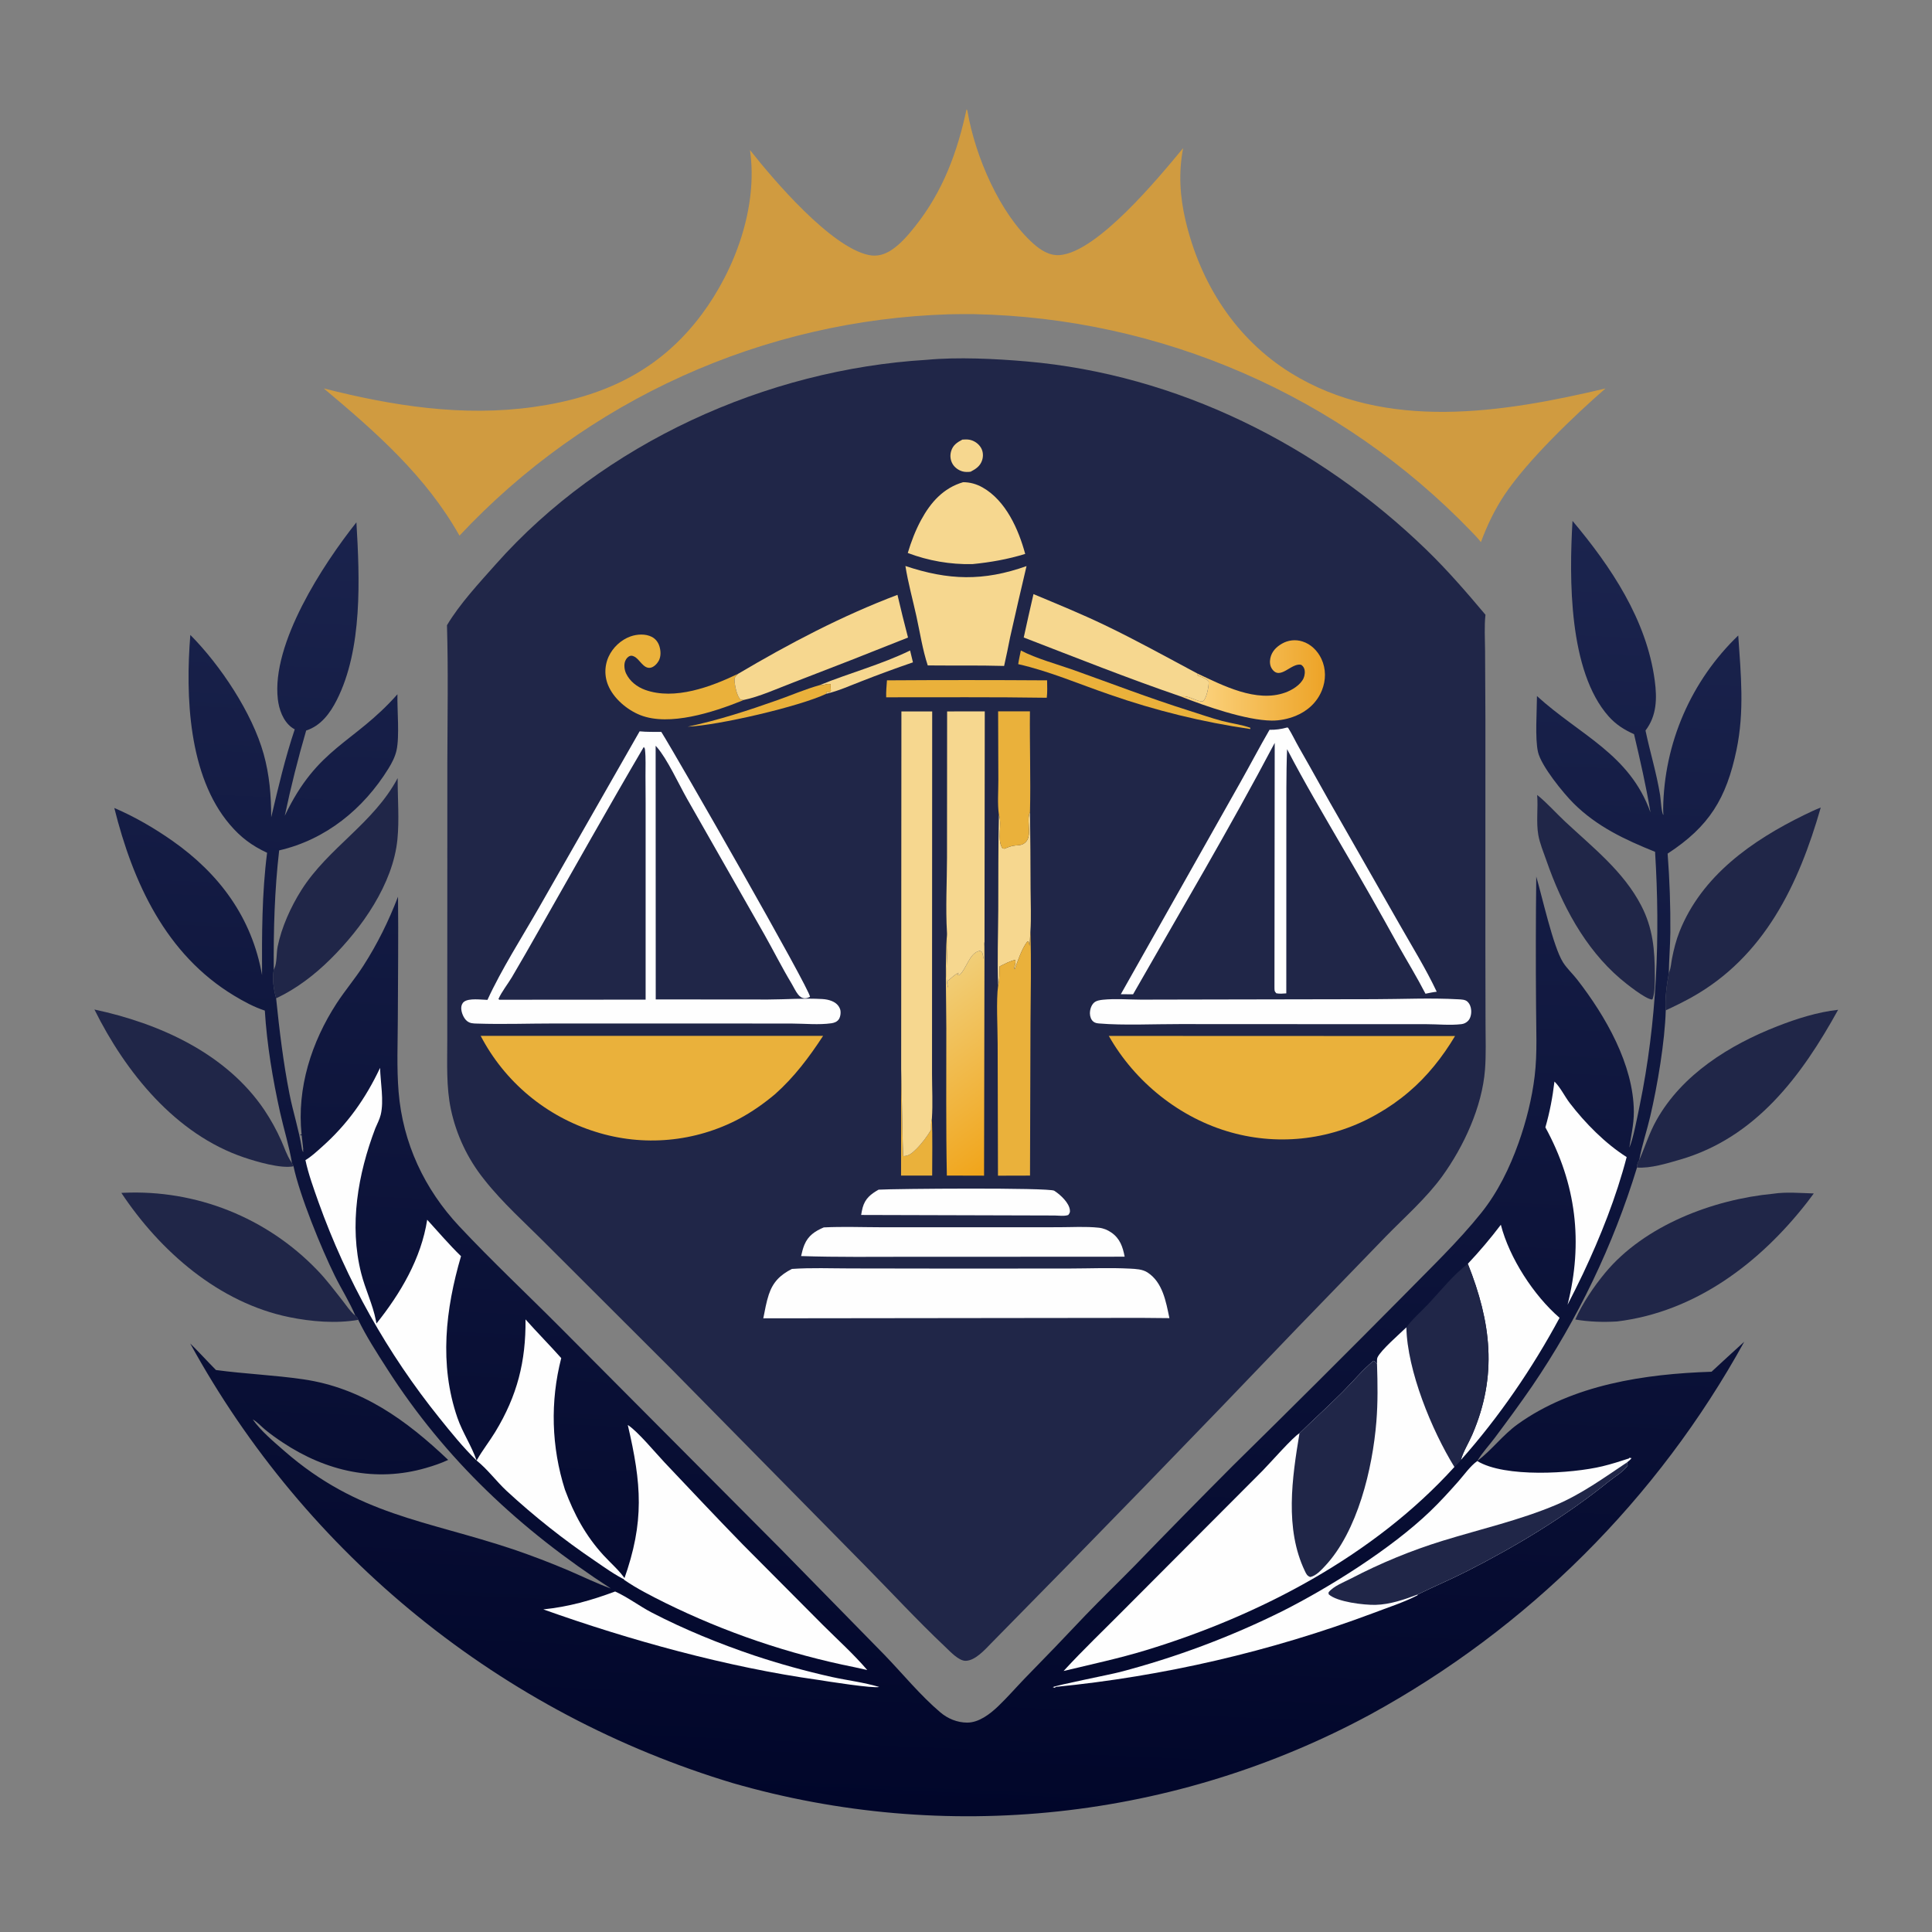 <?xml version="1.0" encoding="utf-8" ?>
<svg xmlns="http://www.w3.org/2000/svg" xmlns:xlink="http://www.w3.org/1999/xlink" width="1024" height="1024">
	<rect width="100%" height="100%" fill="#808080" stroke="none"/>
	<!-- <path fill="#FEFEFE" d="M0 0L1024 0L1024 1024L0 1024L0 0Z"/> -->
	<path fill="#202648" d="M814.726 421.327C819.966 425.54 824.567 430.805 829.489 435.41C844.167 449.142 860.454 461.777 869.89 479.995C876.099 491.982 877.091 503.521 877.078 516.786C877.074 520.866 877.221 525.48 875.977 529.387L875.628 529.761C872.216 529.655 861.699 521.215 858.79 518.728C839.779 502.469 827.668 479.258 819.577 455.961C818.081 451.652 816.107 446.998 815.324 442.496C814.139 435.678 815.294 428.275 814.726 421.327Z"/>
	<path fill="#202648" d="M145.1 513.936C145.205 513.731 145.314 513.529 145.414 513.322C146.828 510.376 146.475 505.11 147.148 501.759C149.203 491.52 154.149 480.615 159.708 471.817C173.928 449.311 197.989 436.461 210.767 412.41C210.741 423.022 211.683 434.418 210.639 444.912C208.283 468.584 191.767 491.872 175.287 508.226C166.804 516.645 157.208 524.023 146.351 529.139C146.346 529.096 146.348 529.053 146.336 529.012C144.973 524.166 144.246 518.939 145.1 513.936Z"/>
	<path fill="#202648" d="M50.048 535.068C84.396 542.397 119.807 558.266 140.073 588.255Q145.252 595.995 149.049 604.498C150.663 608.065 152.074 612.479 154.256 615.702C154.414 615.936 154.578 616.164 154.739 616.396L155.572 618.162C148.923 619.522 136.021 615.725 129.382 613.484C93.042 601.219 66.584 568.385 50.048 535.068Z"/>
	<path fill="#202648" d="M868.836 614.847C871.939 607.745 874.122 600.553 877.947 593.729C891.558 569.446 916.676 553.852 942.001 543.942C952.199 539.952 963.346 536.418 974.247 535.211C954.986 570.104 930.756 602.92 890.463 614.624C883.607 616.616 874.823 619.338 867.644 618.822C867.713 617.114 867.886 616.281 868.836 614.847Z"/>
	<path fill="#202648" d="M884.512 515.71C884.62 515.436 884.733 515.164 884.835 514.888C885.63 512.75 885.76 510.28 886.198 508.043C887.14 503.228 888.342 498.383 890.156 493.816C901.93 464.167 928.646 445.449 956.235 431.969C959.129 430.555 962.028 429.176 965.036 428.016C953.361 468.765 935.192 507.088 896.497 528.672Q889.823 532.335 882.889 535.478C882.317 529.456 883.481 521.689 884.512 515.71Z"/>
	<path fill="#202648" d="M64.328 632.268Q64.996 632.224 65.665 632.196Q67.436 632.117 69.21 632.086Q70.983 632.054 72.756 632.069Q74.53 632.085 76.302 632.147Q78.074 632.209 79.845 632.318Q81.615 632.427 83.381 632.584Q85.148 632.74 86.91 632.942Q88.672 633.145 90.428 633.395Q92.183 633.644 93.932 633.94Q95.681 634.236 97.421 634.578Q99.161 634.92 100.892 635.308Q102.622 635.696 104.342 636.129Q106.061 636.563 107.769 637.042Q109.477 637.521 111.171 638.045Q112.865 638.57 114.545 639.138Q116.225 639.707 117.889 640.321Q119.553 640.934 121.2 641.591Q122.848 642.248 124.477 642.948Q126.106 643.649 127.716 644.392Q129.327 645.135 130.917 645.921Q132.506 646.707 134.075 647.535Q135.644 648.362 137.19 649.231Q138.736 650.1 140.258 651.009Q141.781 651.919 143.279 652.868Q144.777 653.818 146.249 654.807Q147.721 655.796 149.167 656.823Q150.612 657.851 152.03 658.916Q153.448 659.981 154.837 661.084Q156.226 662.187 157.585 663.326Q158.945 664.465 160.273 665.639Q161.602 666.814 162.899 668.023Q164.196 669.233 165.461 670.476Q166.726 671.719 167.957 672.996C172.99 678.139 177.327 684.006 181.78 689.651C183.593 691.949 185.456 694.811 187.647 696.733C187.873 696.93 188.104 697.121 188.333 697.316C189.305 698.063 189.394 698.401 189.88 699.548C178.151 701.606 164.947 700.487 153.355 698.123C116.1 690.526 84.924 663.289 64.328 632.268Z"/>
	<path fill="#202648" d="M939.824 632.705C946.703 631.642 954.395 632.364 961.337 632.555Q959.722 634.803 958.023 636.988C932.917 669.307 898.679 695.319 857.119 700.4C849.65 700.838 842.318 700.62 834.936 699.368C838.718 690.834 844.842 681.766 850.764 674.63C871.611 649.511 907.899 635.74 939.824 632.705Z"/>
	<path fill="#D09B40" d="M512.285 57.927C512.808 58.62 512.668 58.274 512.825 59.187C516.907 82.796 529.785 113.108 547.647 129.083C551.536 132.561 556.208 135.61 561.647 135.206C581.642 133.725 614.397 93.837 627.088 78.503C624.588 91.469 625.348 104.065 628.368 116.897C636.188 150.113 654.891 179.6 684.249 197.743C734.5 228.799 796.587 218.772 850.961 205.894C834.397 220.252 809.659 244.001 797.538 262.098C792.275 269.956 788.184 278.487 784.909 287.345C783.313 285.258 781.436 283.344 779.612 281.459Q776.413 278.144 773.133 274.909Q769.854 271.674 766.496 268.52Q763.139 265.366 759.705 262.295Q756.271 259.224 752.763 256.237Q749.255 253.251 745.675 250.352Q742.096 247.453 738.446 244.642Q734.796 241.831 731.079 239.11Q727.361 236.389 723.578 233.76Q719.795 231.131 715.949 228.596Q712.103 226.06 708.196 223.619Q704.289 221.178 700.324 218.834Q696.358 216.489 692.336 214.242Q688.315 211.996 684.239 209.848Q680.164 207.7 676.037 205.653Q671.91 203.606 667.735 201.66Q663.559 199.714 659.337 197.871Q655.115 196.028 650.849 194.289Q646.583 192.55 642.276 190.915Q637.969 189.281 633.623 187.753Q629.278 186.224 624.896 184.802Q620.514 183.381 616.098 182.067Q611.683 180.753 607.237 179.547Q602.791 178.342 598.316 177.245Q593.842 176.149 589.342 175.162Q584.842 174.175 580.32 173.299Q575.797 172.423 571.254 171.658Q566.712 170.892 562.151 170.238Q557.591 169.584 553.017 169.042Q548.442 168.5 543.855 168.07Q539.269 167.64 534.673 167.322Q530.077 167.004 525.475 166.799Q520.873 166.594 516.267 166.501Q509.722 166.43 503.179 166.574Q498.612 166.713 494.049 166.964Q489.487 167.216 484.932 167.579Q480.377 167.943 475.832 168.419Q471.287 168.895 466.756 169.482Q462.224 170.07 457.708 170.768Q453.193 171.467 448.696 172.277Q444.198 173.087 439.723 174.008Q435.247 174.928 430.795 175.958Q426.343 176.989 421.918 178.128Q417.493 179.268 413.097 180.516Q408.702 181.764 404.338 183.12Q399.974 184.476 395.646 185.94Q391.317 187.403 387.025 188.972Q382.734 190.541 378.482 192.216Q374.23 193.89 370.021 195.669Q365.812 197.448 361.648 199.329Q357.484 201.211 353.368 203.195Q349.251 205.179 345.185 207.263Q341.119 209.348 337.105 211.532Q333.091 213.716 329.132 215.998Q325.174 218.28 321.272 220.659Q317.371 223.038 313.529 225.512Q309.688 227.987 305.908 230.555Q302.129 233.123 298.414 235.783Q294.699 238.444 291.05 241.195Q287.402 243.946 283.822 246.786Q280.242 249.626 276.734 252.554Q273.225 255.481 269.79 258.494Q266.354 261.507 262.994 264.604Q259.634 267.7 256.351 270.879Q253.068 274.057 249.864 277.316Q246.66 280.574 243.538 283.91C225.659 252.195 199.184 229.01 171.596 205.867C208.173 215.156 245.291 221.006 283.035 215.677C319.455 210.536 349.421 196.807 371.87 166.72C389.712 142.805 401.846 109.563 397.506 79.514C410.167 95.594 440.358 130.923 460.388 135.157C464.927 136.116 468.915 134.917 472.713 132.369C477.496 129.159 481.438 124.471 484.999 120.01C499.685 101.612 507.443 80.652 512.285 57.927Z"/>
	<defs>
		<linearGradient id="gradient_0" gradientUnits="userSpaceOnUse" x1="473.964" y1="960.294" x2="504.612" y2="264.002">
			<stop offset="0" stop-color="#01062A"/>
			<stop offset="1" stop-color="#1B244E"/>
		</linearGradient>
	</defs>
	<path fill="url(#gradient_0)" d="M833.467 276.086C853.861 300.365 872.782 328.54 877.055 360.752C878.309 370.201 878.142 379.328 872.151 387.191C874.61 398.91 877.914 409.291 879.902 421.464C880.247 423.572 880.587 430.99 881.658 431.975C881.55 430.83 881.502 429.712 881.511 428.562Q881.532 426.958 881.593 425.355Q881.654 423.752 881.755 422.151Q881.855 420.55 881.996 418.952Q882.136 417.354 882.315 415.76Q882.495 414.165 882.714 412.576Q882.934 410.987 883.192 409.404Q883.45 407.821 883.748 406.244Q884.045 404.668 884.382 403.099Q884.718 401.531 885.093 399.971Q885.468 398.411 885.882 396.861Q886.295 395.311 886.747 393.772Q887.199 392.233 887.689 390.705Q888.179 389.178 888.706 387.663Q889.234 386.148 889.798 384.646Q890.363 383.145 890.965 381.658Q891.567 380.171 892.205 378.699Q892.844 377.227 893.518 375.772Q894.193 374.316 894.903 372.878Q895.614 371.44 896.36 370.02Q897.105 368.599 897.886 367.198Q898.667 365.797 899.482 364.415Q900.297 363.033 901.146 361.672Q901.996 360.311 902.878 358.972Q903.761 357.632 904.676 356.315Q905.592 354.997 906.539 353.703Q907.487 352.409 908.467 351.138Q909.446 349.868 910.457 348.622Q911.468 347.376 912.509 346.156Q913.55 344.935 914.621 343.741Q915.692 342.547 916.792 341.38Q917.893 340.212 919.021 339.072Q920.15 337.933 921.307 336.821C922.704 357.32 924.652 376.987 920.399 397.383C914.997 423.289 905.891 438.072 883.875 452.434Q885.469 473.24 885.327 494.106C885.226 501.315 884.617 508.498 884.512 515.71C883.481 521.689 882.317 529.456 882.889 535.478C882.385 552.269 878.497 575.281 874.643 591.781C872.853 599.448 870.232 607.12 868.836 614.847C867.886 616.281 867.713 617.114 867.644 618.822Q865.284 626.533 862.636 634.15Q859.988 641.767 857.056 649.279Q854.124 656.792 850.911 664.189Q847.699 671.586 844.212 678.857Q840.724 686.128 836.966 693.263Q833.208 700.398 829.185 707.387Q825.162 714.376 820.879 721.209Q816.596 728.042 812.06 734.709C805.677 743.994 798.959 753.141 792.202 762.157C789.195 766.169 785.514 770.092 782.979 774.386C790.614 768.607 796.471 760.571 804.395 754.872C833.666 733.823 871.963 728.195 907.148 727.051Q915.777 719.049 924.491 711.139Q922.352 715.021 920.144 718.865Q917.936 722.709 915.66 726.513Q913.384 730.317 911.042 734.08Q908.699 737.844 906.29 741.565Q903.881 745.286 901.407 748.964Q898.932 752.642 896.393 756.275Q893.854 759.909 891.251 763.497Q888.647 767.085 885.981 770.626Q883.315 774.167 880.586 777.661Q877.858 781.154 875.067 784.599Q872.277 788.044 869.427 791.438Q866.576 794.833 863.666 798.177Q860.755 801.52 857.786 804.812Q854.817 808.103 851.79 811.342Q848.764 814.58 845.68 817.765Q842.596 820.949 839.456 824.078Q836.317 827.208 833.122 830.281Q829.927 833.354 826.679 836.37Q823.43 839.386 820.129 842.344Q816.827 845.302 813.474 848.201Q810.121 851.101 806.716 853.94Q803.312 856.779 799.858 859.558Q796.404 862.336 792.902 865.053Q789.399 867.77 785.849 870.425Q782.299 873.079 778.702 875.67Q775.106 878.262 771.464 880.789Q767.822 883.316 764.136 885.778Q760.45 888.24 756.72 890.637Q752.991 893.033 749.22 895.363Q745.449 897.693 741.637 899.956Q737.826 902.219 733.975 904.414Q730.123 906.609 726.234 908.736Q721.443 911.322 716.591 913.791Q711.738 916.26 706.827 918.611Q701.917 920.962 696.95 923.193Q691.984 925.425 686.965 927.535Q681.946 929.645 676.878 931.633Q671.809 933.621 666.694 935.485Q661.578 937.35 656.419 939.09Q651.261 940.83 646.061 942.445Q640.861 944.059 635.624 945.547Q630.387 947.035 625.115 948.396Q619.844 949.757 614.54 950.989Q609.237 952.222 603.906 953.325Q598.574 954.429 593.218 955.403Q587.861 956.377 582.483 957.221Q577.104 958.065 571.706 958.779Q566.309 959.492 560.896 960.075Q555.482 960.657 550.057 961.109Q544.631 961.56 539.196 961.879Q533.76 962.199 528.319 962.386Q522.878 962.574 517.434 962.63Q511.99 962.686 506.546 962.609Q501.102 962.533 495.661 962.325Q490.221 962.117 484.787 961.777Q479.353 961.438 473.929 960.966Q468.505 960.495 463.094 959.892Q457.683 959.289 452.288 958.556Q446.893 957.822 441.518 956.958Q436.142 956.094 430.789 955.1Q425.436 954.105 420.109 952.982Q414.782 951.858 409.483 950.606Q404.185 949.353 398.918 947.973Q393.652 946.593 388.42 945.085Q382.739 943.376 377.102 941.529Q371.465 939.682 365.874 937.699Q360.283 935.715 354.742 933.597Q349.201 931.479 343.713 929.226Q338.225 926.974 332.793 924.589Q327.362 922.204 321.99 919.688Q316.617 917.172 311.308 914.526Q305.999 911.88 300.755 909.106Q295.511 906.332 290.337 903.431Q285.162 900.53 280.06 897.505Q274.957 894.479 269.929 891.331Q264.901 888.182 259.952 884.913Q255.002 881.643 250.133 878.254Q245.264 874.865 240.479 871.359Q235.694 867.853 230.995 864.231Q226.297 860.61 221.688 856.876Q217.078 853.141 212.561 849.296Q208.044 845.451 203.622 841.497Q199.199 837.543 194.874 833.483Q190.549 829.423 186.324 825.259Q182.099 821.095 177.976 816.83Q173.853 812.564 169.835 808.2Q165.817 803.836 161.906 799.375Q157.995 794.915 154.194 790.361Q150.392 785.807 146.703 781.162Q143.013 776.516 139.437 771.783Q135.862 767.05 132.402 762.231Q128.942 757.412 125.601 752.511Q122.259 747.609 119.037 742.628Q115.816 737.647 112.716 732.589Q109.616 727.531 106.64 722.399Q103.664 717.267 100.814 712.065C105.49 716.621 109.866 721.504 114.471 726.139C129.828 728.215 145.373 728.824 160.707 731.057C191.79 735.584 215.343 752.694 237.546 773.777C233.787 775.548 229.833 776.869 225.847 778.029C199.095 785.812 172.905 779.833 149.945 764.613C146.688 762.454 143.499 760.211 140.488 757.715C138.404 755.988 136.305 753.599 133.945 752.31C138.195 758.376 145.1 764.167 150.703 769.053C189.841 803.183 225.432 805.598 272.055 821.19Q286.958 826.277 301.453 832.432C308.888 835.633 316.152 839.189 323.769 841.954C275.88 810.864 236.066 773.752 205.162 725.47C199.808 717.106 194.212 708.489 189.88 699.548C189.394 698.401 189.305 698.063 188.333 697.316C185.361 690.175 180.96 683.309 177.517 676.332C170.305 661.718 158.831 633.652 155.572 618.162L154.739 616.396C153.281 607.515 150.451 598.561 148.486 589.747C144.556 572.125 141.475 553.656 140.36 535.634C134.639 533.76 129.218 530.82 124.079 527.718C87.843 505.844 70.436 467.715 60.586 428.24C71.33 432.849 81.744 438.891 91.31 445.598C116.295 463.117 133.536 486.417 138.888 516.783C138.799 495.043 138.805 473.644 141.563 451.994C133.465 448.205 127.599 443.845 121.777 436.999C99.823 411.191 98.269 368.811 100.877 336.524C116.848 352.591 133.669 377.886 139.727 399.577C142.833 410.695 143.729 421.686 143.747 433.172C147.427 417.526 151.103 401.807 156.218 386.557C155.574 386.215 154.97 385.85 154.394 385.402C149.993 381.981 147.877 375.957 147.256 370.593C143.843 341.083 171.013 299.396 188.907 276.844C190.648 306.538 192.254 343.936 178.468 371.094C174.912 378.1 170.034 384.698 162.28 387.18Q155.746 409.567 150.937 432.387C168.305 395.854 187.345 394.308 210.653 367.978C210.452 376.295 211.843 390.286 210.153 397.77C209.384 401.176 207.706 404.41 205.877 407.363C192.594 428.818 172.637 445.038 147.963 450.724C145.533 471.788 144.936 492.752 145.1 513.936C144.246 518.939 144.973 524.166 146.336 529.012C146.348 529.053 146.346 529.096 146.351 529.139C148.1 546.129 150.145 563.192 153.46 579.954C155.335 589.432 158.43 598.863 159.93 608.37C160.098 609.435 160.057 609.676 160.69 610.569L160.766 609.733L160.393 609.593L160.738 609.241L159.903 601.734L158.789 601.675L159.845 601.257C157.294 576.65 165.11 552.255 178.431 531.782C182.881 524.941 188.214 518.698 192.621 511.824C200.107 500.147 205.984 488.206 210.953 475.263C211.221 496.722 210.905 518.235 210.856 539.7C210.826 552.614 210.21 565.871 211.268 578.73C213.503 605.88 224.945 630.283 243.469 650.03C260.823 668.531 279.455 685.996 297.354 703.984L413.916 821.113L468.813 877.147C478.493 887.177 487.809 898.617 498.427 907.606C502.402 910.971 507.376 912.998 512.623 913.018C518.866 913.042 524.808 908.405 529.074 904.323C533.934 899.673 538.349 894.572 543.013 889.727Q559.33 873.077 575.324 856.116C583.826 847.267 592.684 838.741 601.275 829.973Q627.163 803.214 653.45 776.846Q699.05 732.02 744.03 686.572C757.842 672.434 772.687 658.34 785.05 642.917C793.892 631.887 800.169 618.975 804.891 605.702C808.917 594.387 811.966 582.299 813.407 570.353C814.882 558.132 814.162 545.171 814.137 532.859Q813.866 498.732 814.248 464.608C817.301 474.933 823.206 501.813 828.427 510.051C830.537 513.378 833.543 516.099 835.953 519.204C850.931 538.503 865.794 564.188 865.972 589.168C866.022 596.309 864.222 603.094 863.333 610.115C863.288 609.161 863.359 608.759 863.745 607.865C865.691 603.355 868.018 591.07 869.082 585.888C878.172 541.619 880.036 496.484 877.223 451.483C861.237 445.025 846.422 438.139 833.999 425.759C828.645 420.425 816.852 405.981 815.17 398.564C813.522 391.302 814.603 376.851 814.623 368.928C837.507 389.758 863.745 399.648 874.794 430.615C872.459 416.543 869.329 402.993 866.075 389.124C860.823 386.786 856.409 383.975 852.564 379.634C831.392 355.735 831.658 306.652 833.467 276.086Z"/>
	<path fill="#FEFEFE" d="M326.033 843.526C332.763 846.551 338.959 851.326 345.552 854.743C362.828 863.699 381.25 871.188 399.676 877.414Q419.961 884.151 440.819 888.822C449.123 890.643 457.868 891.67 465.993 894.12C463.225 895.046 438.36 891.142 433.732 890.387C385.681 883.689 333.767 869.355 287.97 853.006C301.393 851.641 313.46 848.212 326.033 843.526Z"/>
	<path fill="#FEFEFE" d="M823.89 573.245C827.051 576.305 829.309 581.128 832.031 584.676C840.183 595.306 850.877 606.127 862.165 613.273C856.668 634.402 848.316 655.41 839.01 675.133Q835.051 683.393 830.849 691.532C839.152 658.568 835.491 627.496 819.082 597.52C821.417 589.474 822.9 581.552 823.89 573.245Z"/>
	<path fill="#FEFEFE" d="M777.983 669.829Q787.283 659.954 795.481 649.148C799.973 666.674 812.899 686.641 826.606 698.469C812.219 725.218 794.481 751.137 774.289 773.85C775.498 769.421 778.485 764.665 780.338 760.371C793.861 729.025 790.282 700.683 777.983 669.829Z"/>
	<path fill="#202648" d="M777.983 669.829C790.282 700.683 793.861 729.025 780.338 760.371C778.485 764.665 775.498 769.421 774.289 773.85C773.267 775.272 772.162 776.355 770.864 777.527C758.862 758.041 745.893 726.587 745.406 703.523C748.508 699.233 753.108 695.264 756.762 691.401C763.525 684.254 770.141 675.768 777.983 669.829Z"/>
	<path fill="#FEFEFE" d="M278.537 699.308C284.717 706.268 291.286 712.867 297.468 719.826Q296.916 721.965 296.44 724.122Q295.964 726.279 295.563 728.451Q295.163 730.624 294.839 732.809Q294.515 734.994 294.268 737.189Q294.021 739.384 293.851 741.586Q293.68 743.788 293.587 745.995Q293.495 748.202 293.479 750.411Q293.464 752.62 293.526 754.828Q293.588 757.036 293.727 759.241Q293.866 761.445 294.083 763.643Q294.299 765.842 294.593 768.031Q294.886 770.22 295.256 772.398Q295.626 774.576 296.072 776.739Q296.518 778.903 297.04 781.049Q297.561 783.196 298.158 785.323Q298.754 787.449 299.425 789.554C304.293 802.656 310.375 813.946 319.875 824.337C323.758 828.584 328.722 832.748 331.784 837.605C325.925 834.775 320.481 830.817 315.123 827.151Q302.799 818.803 291.134 809.558Q279.469 800.312 268.528 790.221C263.112 785.182 258.325 778.632 252.612 774.119L252.893 773.619C255.802 768.543 259.468 763.919 262.511 758.913C274.151 739.765 278.75 721.606 278.537 699.308Z"/>
	<path fill="#FEFEFE" d="M201.45 565.982C201.635 573.636 203.577 583.49 201.787 590.847C201.191 593.297 199.892 595.735 198.909 598.061C189.699 622.311 184.967 649.346 191.443 674.886C193.578 683.308 197.585 691.403 199.231 699.886L199.431 700.888C199.469 701.088 199.502 701.29 199.537 701.491C212.302 685.51 223.24 667.014 226.421 646.49C232.31 652.923 238.085 659.741 244.346 665.796C236.138 693.861 232.691 723.191 242.436 751.447C245.144 759.299 249.988 766.385 252.612 774.119C245.47 767.171 239.128 759.331 232.904 751.567Q227.744 745.154 222.856 738.532Q217.968 731.909 213.36 725.089Q208.752 718.268 204.433 711.261Q200.114 704.255 196.09 697.074Q192.066 689.894 188.345 682.552Q184.625 675.21 181.213 667.719Q177.801 660.228 174.705 652.601Q171.609 644.975 168.833 637.226C166.271 629.953 163.498 622.437 161.885 614.885C165.039 613.021 167.855 610.348 170.592 607.917C184.089 595.931 193.771 582.277 201.45 565.982Z"/>
	<path fill="#FEFEFE" d="M332.742 755.288C337.793 758.377 347.608 770.255 352.257 775.16C366.048 789.712 379.778 804.362 393.779 818.709L436.228 861.362C444.062 869.165 452.496 876.758 459.669 885.153L452.883 883.647Q439.85 881.039 427.015 877.588Q414.179 874.137 401.596 869.858Q389.012 865.58 376.733 860.491Q364.455 855.403 352.533 849.526C345.055 845.777 337.586 842.054 330.703 837.27C341.699 806.435 340.025 786.47 332.742 755.288Z"/>
	<path fill="#FEFEFE" d="M782.979 774.386C797.544 783.263 832.932 781.098 849.327 777.155C854.16 775.992 858.884 774.465 863.609 772.93L863.346 772.977L863.621 772.664L864.748 772.852C864.028 773.774 863.284 774.368 862.37 775.081L862.706 776.75C860.249 780.266 855.881 782.621 852.586 785.287C829.861 803.676 803.459 819.602 777.408 832.824C768.857 837.164 760.013 840.888 751.418 845.118L751.291 845.556C743.853 849.388 735.251 852.12 727.412 855.127Q717.281 858.912 707.032 862.367Q696.783 865.823 686.427 868.944Q676.072 872.065 665.621 874.849Q655.169 877.632 644.633 880.076Q634.098 882.52 623.488 884.621Q612.878 886.722 602.206 888.478Q591.534 890.234 580.811 891.643Q570.087 893.052 559.324 894.113L559.245 894.59L557.993 894.249C559.033 893.359 588.827 887.475 593.528 886.225Q604.689 883.302 615.686 879.812Q626.683 876.322 637.486 872.273Q648.29 868.225 658.872 863.628Q669.454 859.031 679.787 853.899C705.04 841.151 737.331 820.784 757.746 801.282C763.077 796.19 768.017 790.759 772.9 785.242C775.979 781.763 779.218 777.078 782.979 774.386Z"/>
	<path fill="#202648" d="M751.418 845.118C744.325 847.807 736.726 850.418 729.074 850.606C723.07 850.754 708.582 849.098 704.196 844.966L704.178 843.938C706.978 840.54 712.314 838.594 716.144 836.606Q727.812 830.516 739.983 825.509Q752.154 820.501 764.729 816.617C784.684 810.469 805.374 805.772 824.653 797.653C838.061 792.006 850.329 783.15 862.37 775.081L862.706 776.75C860.249 780.266 855.881 782.621 852.586 785.287C829.861 803.676 803.459 819.602 777.408 832.824C768.857 837.164 760.013 840.888 751.418 845.118Z"/>
	<path fill="#FEFEFE" d="M745.406 703.523C745.893 726.587 758.862 758.041 770.864 777.527C728.126 824.652 667.616 856.267 607.386 874.646C593.037 879.025 578.3 882.135 563.723 885.664C574.152 874.288 585.393 863.63 596.242 852.656L669.128 779.568C672.579 776.116 685.683 761.175 688.754 759.669C696.249 752.311 704.077 745.282 711.5 737.857C716.994 732.361 722.003 726.228 727.991 721.251C729.115 721.768 729.183 721.957 729.852 723.019Q729.833 722.37 729.835 721.72C729.842 721.013 729.807 720.132 730.101 719.472C731.794 715.677 741.95 706.882 745.406 703.523Z"/>
	<path fill="#202648" d="M688.754 759.669C696.249 752.311 704.077 745.282 711.5 737.857C716.994 732.361 722.003 726.228 727.991 721.251C729.115 721.768 729.183 721.957 729.852 723.019C730.178 733.23 730.335 743.308 729.506 753.499C727.477 778.441 719.561 811.669 702.23 830.092C700.155 832.297 697.52 835.205 694.468 835.841C692.825 835.284 692.365 834.264 691.632 832.734C680.846 810.246 684.824 783.322 688.754 759.669Z"/>
	<path fill="#202648" d="M491.205 190.709C507.492 189.165 527.562 190.133 543.965 191.554C624.012 198.49 698.826 235.91 756.166 291.528C767.274 302.303 777.378 314.001 787.328 325.831C786.643 332.021 787.087 338.632 787.12 344.877L787.299 381.177L787.28 500.993L787.364 542.66C787.374 550.701 787.695 558.893 787.083 566.905C785.577 586.628 775.831 607.67 764.387 623.484C756.127 634.899 744.607 645.038 734.736 655.134L688.039 703.365Q607.332 787.802 525.328 870.979C522.027 874.373 516.888 880.165 511.848 880.269C508.119 880.346 503.429 875.165 500.872 872.752C486.158 858.869 472.378 843.904 458.163 829.514L356.702 726.481L289.734 659.614C278.496 648.312 266.368 637.571 256.502 625.006Q254.894 622.993 253.406 620.891Q251.917 618.789 250.552 616.604Q249.187 614.42 247.951 612.16Q246.715 609.9 245.612 607.572Q244.508 605.244 243.542 602.857Q242.575 600.469 241.747 598.03Q240.92 595.59 240.235 593.107Q239.55 590.624 239.01 588.105C236.458 576.123 237.065 563.525 237.062 551.337L237.074 511.407L237.104 403.5C237.162 379.475 237.616 355.401 236.905 331.386C243.579 320.136 254.084 308.866 262.776 299.072C319.695 234.933 406.087 195.826 491.205 190.709Z"/>
	<path fill="#F6D78F" d="M510.088 232.995C511.294 232.916 512.545 232.847 513.744 233.054C516.269 233.491 518.665 235.129 519.951 237.342C521.089 239.3 521.245 241.69 520.578 243.832C519.588 247.008 517.258 248.553 514.446 250.021C513.068 250.198 511.492 250.234 510.146 249.853C507.978 249.24 505.928 247.758 504.819 245.78C503.674 243.738 503.456 241.36 504.12 239.123C505.07 235.924 507.276 234.473 510.088 232.995Z"/>
	<path fill="#F6D78F" d="M434.358 363.164C450.079 356.752 467.154 352.216 482.371 344.775L483.883 351.059Q470.021 355.8 456.388 361.165C450.477 363.434 444.215 366.283 438.05 367.685L437.879 367.293L438.264 366.689L439.692 366.759L440.395 366.102C440.313 365.316 440.215 364.503 440.242 363.711C440.253 363.371 440.287 363.033 440.309 362.693C438.555 362.082 436.987 363.163 435.185 363.172C434.909 363.174 434.634 363.167 434.358 363.164Z"/>
	<path fill="#EAB13B" d="M434.358 363.164C434.634 363.167 434.909 363.174 435.185 363.172C436.987 363.163 438.555 362.082 440.309 362.693C440.287 363.033 440.253 363.371 440.242 363.711C440.215 364.503 440.313 365.316 440.395 366.102L439.692 366.759L438.264 366.689L437.879 367.293L438.05 367.685C423.663 374.495 380.81 384.453 364.472 385.162C380.573 381.788 396.618 376.545 412.127 371.059C419.49 368.455 426.844 365.261 434.358 363.164Z"/>
	<path fill="#EAB13B" d="M477.639 566.748C477.894 572.16 478.371 611.653 478.794 612.752C481.619 612.798 483.455 611.129 485.398 609.255C488.492 606.269 491.271 602.485 493.5 598.822C493.513 596.825 493.39 594.794 493.925 592.856C494.307 602.901 494.067 613.021 494.071 623.075L477.573 623.073L477.639 566.748Z"/>
	<path fill="#EAB13B" d="M541.08 344.777C549.12 349.035 560.493 352.079 569.226 355.195C589.363 362.382 609.455 370.118 629.845 376.542C635.722 378.393 641.772 380.534 647.71 382.109C652.639 383.417 657.89 384.027 662.689 385.729L662.708 386.406Q653.19 385.024 643.75 383.186Q634.31 381.347 624.969 379.058Q615.628 376.768 606.408 374.033Q597.188 371.297 588.11 368.122C572.078 362.655 556.213 355.74 539.672 352.012C540.012 349.586 540.585 347.176 541.08 344.777Z"/>
	<path fill="#EAB13B" d="M470.11 360.593Q512.547 360.315 554.984 360.598C555.03 363.675 555.181 366.765 554.811 369.826C526.454 369.383 498.059 369.622 469.697 369.588C469.601 366.585 469.892 363.587 470.11 360.593Z"/>
	<path fill="#F6D78F" d="M545.918 430.395Q546.188 450.753 546.222 471.112C546.25 478.561 546.628 486.322 546.142 493.75C545.996 496.285 545.874 498.824 545.696 501.358L545.247 499.205L544.543 498.955C541.551 502.863 539.529 509.089 537.829 513.705L537.495 513.259C537.858 511.781 538.53 510.228 538.064 508.772C535.209 509.397 532.413 510.926 529.801 512.228C529.715 515.552 529.844 519.068 529.031 522.299C528.53 509.017 529.017 495.526 529.1 482.231C529.204 465.453 529.017 448.638 529.439 431.866C531.343 437.213 528.219 444.915 531.331 449.654L532.408 449.835C534.404 448.995 536.148 448.259 538.344 448.109C539.676 448.017 541.119 447.98 542.328 447.325C547.779 444.371 543.963 436.007 545.621 431.177C545.711 430.913 545.819 430.656 545.918 430.395Z"/>
	<path fill="#EAB13B" d="M529.026 377.019L545.883 377.02C545.7 394.804 546.336 412.615 545.918 430.395C545.819 430.656 545.711 430.913 545.621 431.177C543.963 436.007 547.779 444.371 542.328 447.325C541.119 447.98 539.676 448.017 538.344 448.109C536.148 448.259 534.404 448.995 532.408 449.835L531.331 449.654C528.219 444.915 531.343 437.213 529.439 431.866C528.604 426.054 529.167 419.362 529.145 413.462L529.026 377.019Z"/>
	<defs>
		<linearGradient id="gradient_1" gradientUnits="userSpaceOnUse" x1="701" y1="360.554" x2="637.529" y2="360.398">
			<stop offset="0" stop-color="#EDA428"/>
			<stop offset="1" stop-color="#FBD17B"/>
		</linearGradient>
	</defs>
	<path fill="url(#gradient_1)" d="M634.491 356.904C648.144 363.297 665.857 372.588 681.191 367.079C684.785 365.788 689.275 363.095 690.925 359.461C691.573 358.035 691.842 355.743 691.22 354.267C690.82 353.32 690.418 352.949 689.631 352.337C684.367 351.18 678.49 360.878 674.159 354.488C673.046 352.846 672.909 350.756 673.306 348.856C674.037 345.352 676.419 342.908 679.441 341.167Q680.048 340.813 680.688 340.525Q681.328 340.236 681.994 340.016Q682.661 339.796 683.347 339.647Q684.033 339.497 684.731 339.42Q685.429 339.343 686.131 339.339Q686.833 339.335 687.532 339.405Q688.231 339.474 688.918 339.616Q689.606 339.758 690.275 339.971C694.828 341.378 698.396 344.971 700.388 349.232C702.865 354.532 702.803 360.514 700.636 365.905C698.085 372.253 692.991 376.893 686.711 379.444C682.776 381.043 678.298 381.976 674.046 381.931C660.415 381.785 638.732 374.223 625.882 369.154C629.543 368.334 633.278 371.368 636.866 371.754C637.425 371.814 637.449 371.878 637.822 371.504C639.63 369.691 640.741 363.671 640.649 361.175C639.253 359.545 636.513 358.758 634.557 357.919L634.491 356.904Z"/>
	<path fill="#EAB13B" d="M393.997 371.031C393.575 371.254 393.424 371.345 392.928 371.543C378.158 377.449 354.899 385.078 339.477 379.065C332.427 376.316 325.176 370.201 322.295 363.128Q322.111 362.681 321.95 362.225Q321.789 361.769 321.651 361.306Q321.513 360.842 321.399 360.372Q321.286 359.902 321.196 359.427Q321.106 358.952 321.041 358.473Q320.975 357.994 320.935 357.512Q320.894 357.03 320.877 356.547Q320.861 356.064 320.87 355.58Q320.878 355.097 320.911 354.615Q320.944 354.132 321.002 353.652Q321.059 353.172 321.141 352.696Q321.223 352.219 321.33 351.747Q321.436 351.276 321.566 350.81Q321.696 350.344 321.85 349.886Q322.004 349.427 322.18 348.977Q322.357 348.527 322.557 348.087C324.777 343.207 329.125 339.125 334.186 337.322C337.62 336.098 342.105 335.834 345.434 337.536C347.485 338.585 348.842 340.387 349.513 342.571C350.276 345.056 350.388 348.056 349.067 350.367C348.206 351.872 346.534 353.59 344.774 353.91C340.98 354.6 339.043 349.31 336.103 347.96C335.414 347.644 334.72 347.395 333.981 347.645C332.718 348.072 331.931 349.088 331.414 350.267C330.564 352.206 330.954 355.097 331.835 356.951C333.806 361.093 337.622 364.082 341.871 365.623C357.603 371.329 377.084 363.934 391.242 357.117C390.104 358.345 389.272 358.756 389.326 360.544C389.404 363.143 390.521 368.997 392.491 370.733L393.997 371.031Z"/>
	<path fill="#FEFEFE" d="M465.673 630.545C473.674 630.034 555.947 629.373 558.756 631.109C558.914 631.206 559.063 631.318 559.217 631.421C562.19 633.401 566.624 637.516 567.058 641.323C567.211 642.661 566.934 642.939 566.203 643.968C564.17 644.711 561.189 644.28 559.017 644.242L456.424 643.956C456.656 642.662 456.869 641.331 457.219 640.063C458.553 635.236 461.539 632.895 465.673 630.545Z"/>
	<path fill="#F6D78F" d="M510.471 255.576C514.123 255.565 517.602 256.56 520.776 258.354C533.12 265.33 539.855 280.566 543.378 293.59C534.149 296.436 524.949 298.055 515.362 298.994Q510.991 299.085 506.632 298.757Q502.273 298.43 497.965 297.686Q493.657 296.943 489.44 295.791Q485.223 294.638 481.136 293.088C482.929 287.101 485.218 281.107 488.2 275.608C493.277 266.245 500.004 258.647 510.471 255.576Z"/>
	<path fill="#F6D78F" d="M391.242 357.117C418.275 341.13 446.269 326.395 475.676 315.276Q478.316 326.633 481.27 337.912Q451 350.021 420.559 361.695C412.424 364.769 402.317 369.381 393.997 371.031L392.491 370.733C390.521 368.997 389.404 363.143 389.326 360.544C389.272 358.756 390.104 358.345 391.242 357.117Z"/>
	<path fill="#EAB13B" d="M546.142 493.75C546.649 510.024 546.277 526.386 546.178 542.67L545.926 623.092L528.945 623.136L528.777 553.282C528.78 544.577 527.933 530.245 529.031 522.299C529.844 519.068 529.715 515.552 529.801 512.228C532.413 510.926 535.209 509.397 538.064 508.772C538.53 510.228 537.858 511.781 537.495 513.259L537.829 513.705C539.529 509.089 541.551 502.863 544.543 498.955L545.247 499.205L545.696 501.358C545.874 498.824 545.996 496.285 546.142 493.75Z"/>
	<path fill="#F6D78F" d="M547.767 314.888C560.413 320.172 573.108 325.361 585.469 331.289C602.088 339.258 618.237 348.222 634.491 356.904L634.557 357.919C636.513 358.758 639.253 359.545 640.649 361.175C640.741 363.671 639.63 369.691 637.822 371.504C637.449 371.878 637.425 371.814 636.866 371.754C633.278 371.368 629.543 368.334 625.882 369.154C597.881 359.573 570.209 348.532 542.599 337.89Q545.106 326.372 547.767 314.888Z"/>
	<defs>
		<linearGradient id="gradient_2" gradientUnits="userSpaceOnUse" x1="542.684" y1="605.423" x2="485.666" y2="527.398">
			<stop offset="0" stop-color="#F1A51B"/>
			<stop offset="1" stop-color="#F1CE78"/>
		</linearGradient>
	</defs>
	<path fill="url(#gradient_2)" d="M501.923 494.406C503.038 502.416 500.436 516.804 502.519 523.49Q502.552 521.626 502.536 519.761C504.245 518.316 506.021 516.498 508.08 515.601L507.607 516.692L508.347 516.971C512.32 513.677 513.728 504.925 519.303 503.977C520.058 504.307 520.335 504.206 520.65 505.04C521.06 506.125 521.055 507.15 521.087 508.29C521.893 505.342 521.022 502.259 521.81 499.214L521.573 623.127L501.847 623.076C501.341 597.065 501.591 571.005 501.57 544.988C501.557 528.242 500.82 511.108 501.923 494.406Z"/>
	<path fill="#F6D78F" d="M479.884 299.987C502.683 307.613 521.251 308.156 544.082 300.042Q539.629 318.842 535.399 337.694Q533.915 345.352 532.2 352.961C518.734 352.581 505.201 352.836 491.724 352.69C488.988 344.398 487.592 335.182 485.718 326.633C483.781 317.801 481.295 308.908 479.884 299.987Z"/>
	<path fill="#FEFEFE" d="M436.615 650.551C446.789 650.05 457.162 650.457 467.358 650.472L521.944 650.47L561.041 650.457C568.036 650.456 575.425 649.974 582.36 650.712C584.861 650.978 586.936 651.844 589.008 653.256C593.59 656.377 595.112 660.886 596.087 666.059L584.75 666.097L482.718 666.115C463.377 666.114 443.932 666.389 424.603 665.741C425.067 663.718 425.544 661.689 426.343 659.766C428.371 654.885 431.962 652.539 436.615 650.551Z"/>
	<path fill="#FEFEFE" d="M643.175 529.751L728.405 529.594C743.122 529.572 758.288 528.82 772.958 529.653C774.497 529.74 776.547 529.755 777.726 530.846C779.016 532.04 779.608 533.65 779.75 535.375C779.913 537.36 779.454 539.859 777.912 541.271C776.958 542.145 775.897 542.657 774.61 542.816C768.71 543.544 761.757 542.832 755.762 542.831L713.75 542.829L625.262 542.784C612.094 542.749 595.343 543.565 582.508 542.453C581.434 542.36 580.424 542.201 579.54 541.509C578.291 540.532 577.742 538.835 577.685 537.303C577.611 535.295 578.343 532.772 579.894 531.402C581.119 530.321 583.069 530.037 584.631 529.877C591.148 529.211 598.23 529.81 604.8 529.831L643.175 529.751Z"/>
	<path fill="#F6D78F" d="M501.992 377.071L521.947 377.036L521.81 499.214C521.022 502.259 521.893 505.342 521.087 508.29C521.055 507.15 521.06 506.125 520.65 505.04C520.335 504.206 520.058 504.307 519.303 503.977C513.728 504.925 512.32 513.677 508.347 516.971L507.607 516.692L508.08 515.601C506.021 516.498 504.245 518.316 502.536 519.761Q502.552 521.626 502.519 523.49C500.436 516.804 503.038 502.416 501.923 494.406C501.133 481.268 501.906 467.692 501.934 454.511L501.992 377.071Z"/>
	<path fill="#FEFEFE" d="M682.17 385.599L682.703 385.703C684.822 389.043 686.545 392.807 688.536 396.268C695.913 409.093 702.937 422.117 710.38 434.903L741.818 490.007C748.466 501.712 755.764 513.47 761.492 525.637C759.479 525.858 757.518 526.285 755.537 526.694C750.998 517.885 745.788 509.38 740.922 500.745Q726.539 474.682 711.476 449.006C701.518 431.815 691.344 414.711 682.186 397.075C681.645 410.646 681.86 424.313 681.785 437.896L681.763 526.504C679.966 526.625 678.255 526.815 676.478 526.463C675.302 525.247 675.554 524.771 675.489 523.125L675.622 393.749C651.841 438.839 625.809 482.714 600.561 526.986L594.051 526.97L657.306 414.854C662.559 405.541 667.51 396.066 672.87 386.811C676.159 386.859 679.02 386.471 682.17 385.599Z"/>
	<path fill="#F6D78F" d="M477.763 377.075L494.08 377.074L494.008 522.525L493.994 569.154C493.992 576.972 494.459 585.084 493.925 592.856C493.39 594.794 493.513 596.825 493.5 598.822C491.271 602.485 488.492 606.269 485.398 609.255C483.455 611.129 481.619 612.798 478.794 612.752C478.371 611.653 477.894 572.16 477.639 566.748L477.763 377.075Z"/>
	<path fill="#FEFEFE" d="M419.735 672.56C429.996 671.851 440.499 672.292 450.797 672.296L507.488 672.381L567.056 672.339C577.594 672.315 588.348 671.853 598.864 672.396C602.007 672.558 605.52 672.683 608.215 674.432C616.267 679.661 618.005 689.955 619.809 698.637L604.757 698.5L404.565 698.738C405.404 694.559 406.128 690.24 407.466 686.189C409.687 679.463 413.571 675.704 419.735 672.56Z"/>
	<path fill="#EAB13B" d="M587.69 549.054L771.196 549.122C764.712 560.027 756.408 570.556 746.685 578.75Q742.834 582.04 738.685 584.947Q734.536 587.853 730.128 590.349Q729.042 590.978 727.941 591.58Q726.84 592.182 725.725 592.756Q724.609 593.331 723.479 593.877Q722.35 594.423 721.207 594.941Q720.064 595.459 718.909 595.949Q717.753 596.438 716.586 596.899Q715.419 597.359 714.24 597.79Q713.062 598.221 711.873 598.623Q710.684 599.025 709.486 599.397Q708.287 599.769 707.08 600.111Q705.873 600.453 704.657 600.765Q703.442 601.076 702.219 601.358Q700.996 601.639 699.767 601.89Q698.537 602.141 697.302 602.361Q696.067 602.581 694.826 602.771Q693.586 602.96 692.341 603.119Q691.096 603.277 689.848 603.404Q688.6 603.531 687.349 603.628Q686.098 603.724 684.844 603.789Q683.591 603.854 682.337 603.887Q681.083 603.921 679.828 603.924Q678.573 603.926 677.319 603.897Q676.064 603.868 674.811 603.808Q673.557 603.748 672.306 603.657Q671.054 603.566 669.806 603.443Q668.557 603.321 667.311 603.167Q666.066 603.014 664.825 602.829Q663.584 602.645 662.348 602.429Q661.111 602.214 659.881 601.968Q658.651 601.722 657.427 601.445Q656.203 601.168 654.986 600.861Q653.77 600.554 652.561 600.217C625.424 592.677 601.553 573.538 587.69 549.054Z"/>
	<path fill="#EAB13B" d="M254.757 549.015L436.263 549.036C428.824 560.399 421.006 570.842 410.794 579.933C404.863 584.897 398.604 589.322 391.776 592.978Q390.694 593.551 389.598 594.097Q388.502 594.643 387.393 595.162Q386.284 595.681 385.162 596.172Q384.04 596.663 382.907 597.126Q381.773 597.589 380.629 598.024Q379.484 598.459 378.329 598.866Q377.174 599.273 376.009 599.65Q374.845 600.028 373.671 600.377Q372.497 600.726 371.315 601.046Q370.133 601.366 368.944 601.656Q367.754 601.947 366.558 602.207Q365.361 602.468 364.159 602.7Q362.956 602.931 361.749 603.132Q360.541 603.333 359.328 603.505Q358.116 603.676 356.9 603.818Q355.683 603.959 354.464 604.07Q353.245 604.182 352.023 604.262Q350.801 604.344 349.578 604.394Q348.354 604.445 347.13 604.465Q345.906 604.486 344.681 604.476Q343.457 604.466 342.233 604.426Q341.009 604.386 339.787 604.315Q338.564 604.245 337.344 604.144Q336.123 604.044 334.906 603.913Q333.689 603.782 332.475 603.621Q331.261 603.46 330.051 603.269Q328.842 603.078 327.637 602.857Q326.433 602.637 325.234 602.386Q324.036 602.136 322.844 601.855Q321.652 601.575 320.467 601.266Q319.282 600.956 318.106 600.617Q316.929 600.279 315.761 599.911Q314.544 599.534 313.336 599.126Q312.129 598.719 310.932 598.282Q309.735 597.845 308.549 597.379Q307.363 596.913 306.189 596.417Q305.015 595.922 303.854 595.398Q302.692 594.874 301.544 594.321Q300.396 593.768 299.262 593.188Q298.128 592.607 297.008 591.998Q295.889 591.389 294.785 590.753Q293.68 590.117 292.592 589.454Q291.504 588.791 290.433 588.101Q289.361 587.411 288.307 586.696Q287.253 585.98 286.217 585.238Q285.181 584.496 284.163 583.729Q283.146 582.962 282.148 582.17Q281.149 581.378 280.171 580.562Q279.192 579.745 278.234 578.905Q277.276 578.065 276.339 577.201Q275.402 576.338 274.487 575.451Q273.572 574.565 272.678 573.656Q271.785 572.748 270.914 571.817Q270.044 570.887 269.197 569.935Q268.349 568.983 267.526 568.011Q266.702 567.039 265.902 566.046Q265.103 565.054 264.328 564.042Q263.554 563.031 262.804 562Q262.055 560.97 261.331 559.921Q260.607 558.872 259.909 557.806Q259.211 556.74 258.54 555.656Q257.869 554.573 257.225 553.474Q256.58 552.375 255.963 551.26Q255.346 550.145 254.757 549.015Z"/>
	<path fill="#FEFEFE" d="M339.016 387.622C342.806 388.005 346.696 387.891 350.506 387.922C359.157 401.752 429.364 524.442 429.326 528.341C428.404 528.761 427.683 529.116 426.638 529.113C425.085 529.108 423.935 528.27 423.007 527.103C421.652 525.399 420.693 523.193 419.563 521.318C414.427 512.794 409.965 503.864 405.076 495.197L364.066 423.214C359.758 415.591 353.534 402.073 348.172 396.014C347.952 395.766 347.725 395.526 347.502 395.282L347.548 519.75L347.553 529.716L407.041 529.766C416.567 529.737 426.381 528.956 435.871 529.513C437.585 529.613 439.325 529.929 440.916 530.592C442.958 531.443 444.499 532.765 445.263 534.871C445.801 536.356 445.498 538.866 444.631 540.181C443.725 541.557 442.224 542.125 440.676 542.348C434.075 543.3 426.571 542.535 419.845 542.508L377.741 542.468L293.738 542.469C280.168 542.471 266.435 542.971 252.883 542.518C250.825 542.449 249.143 542.485 247.481 541.124C245.711 539.673 244.446 536.531 244.466 534.276C244.477 533.023 244.919 531.726 245.955 530.946C248.652 528.916 255.107 529.909 258.368 529.958C265.743 513.821 276.702 496.719 285.613 481.144L339.016 387.622Z"/>
	<path fill="#202648" d="M341.218 395.89C341.748 396.724 341.766 396.514 341.856 397.33C342.361 401.87 342.081 406.771 342.121 411.349Q342.232 425.541 342.196 439.733L342.194 529.829L264.643 529.885L264.192 529.486C265.949 525.544 269.08 521.674 271.315 517.93Q278.625 505.506 285.699 492.946C304.129 460.58 322.372 428.007 341.218 395.89Z"/>
</svg>
